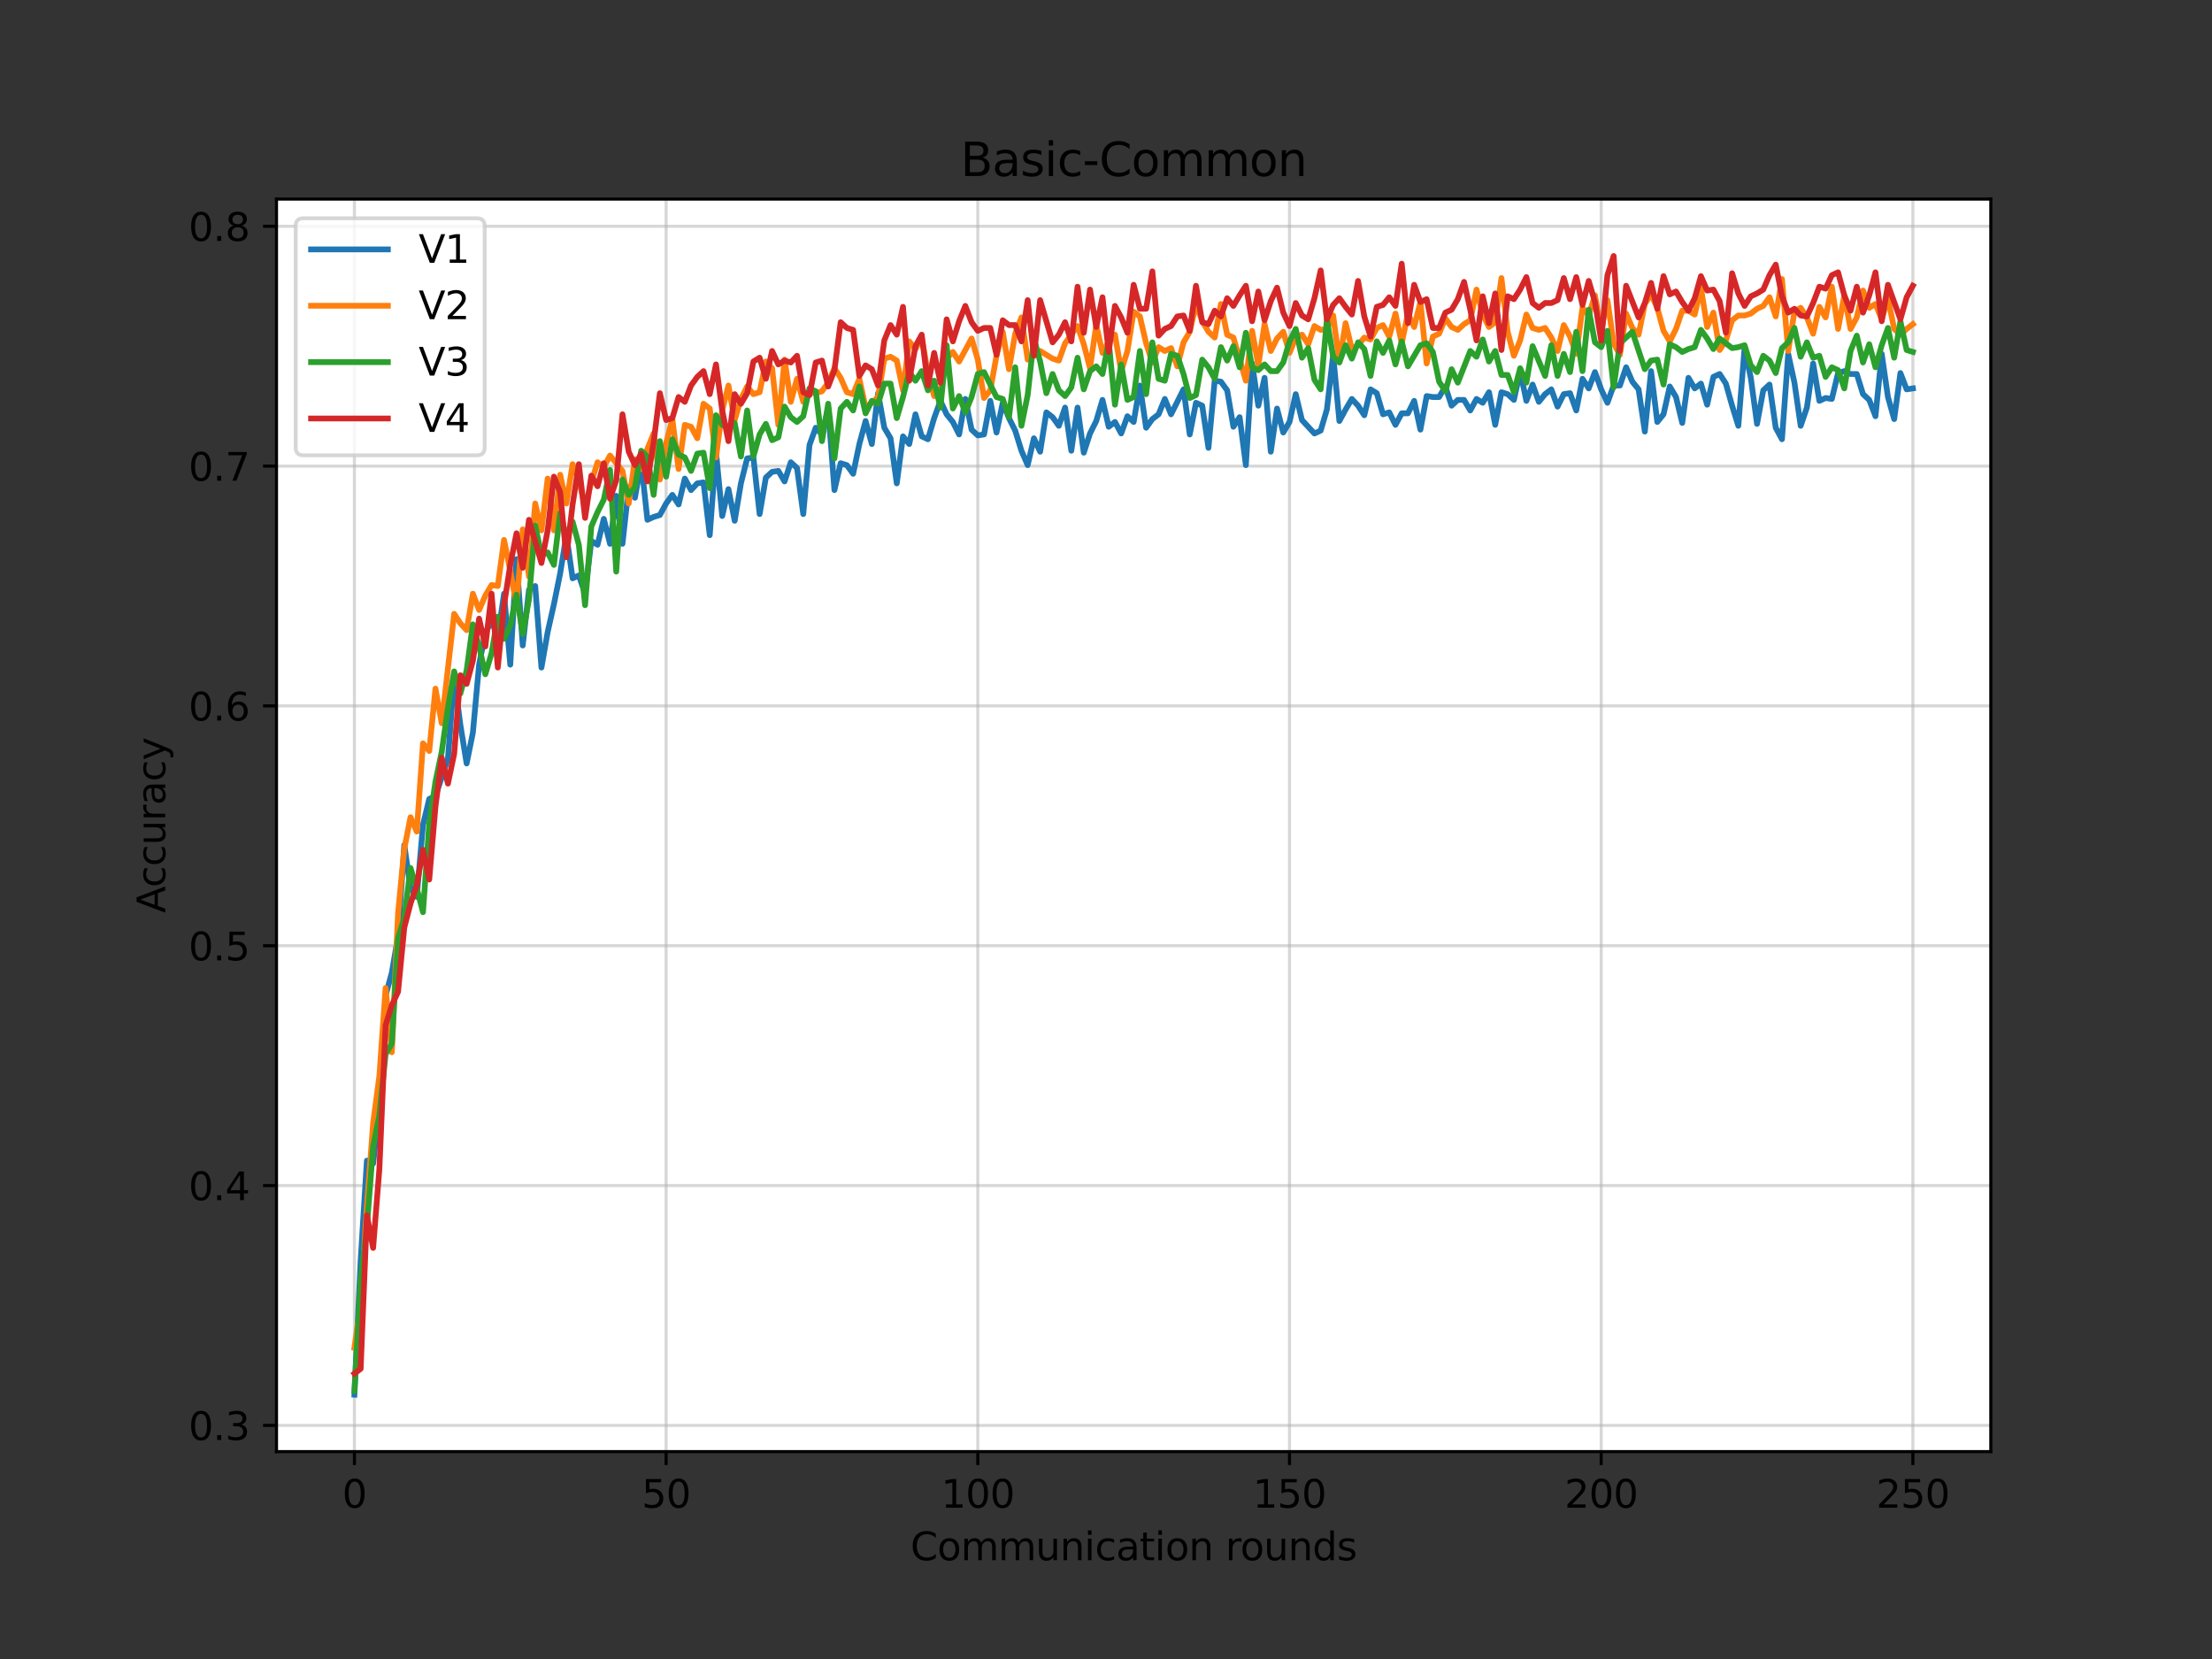 <?xml version="1.0" encoding="utf-8" standalone="no"?>
<!DOCTYPE svg PUBLIC "-//W3C//DTD SVG 1.1//EN"
  "http://www.w3.org/Graphics/SVG/1.1/DTD/svg11.dtd">
<svg xmlns:xlink="http://www.w3.org/1999/xlink" width="576pt" height="432pt" viewBox="0 0 576 432" xmlns="http://www.w3.org/2000/svg" version="1.1">
 <rect x="0" y="0" width="576" height="432" fill="#333333" stroke="none"/>
 <defs>
  <style type="text/css">*{stroke-linejoin: round; stroke-linecap: butt}</style>
 </defs>
 <g id="figure_1">
  <g id="patch_1">
   <path d="M 0 432 
L 576 432 
L 576 0 
L 0 0 
L 0 432 
z
" style="fill: none"/>
  </g>
  <g id="axes_1">
   <g id="patch_2">
    <path d="M 72 378 
L 518.4 378 
L 518.4 51.84 
L 72 51.84 
z
" style="fill: #ffffff"/>
   </g>
   <g id="matplotlib.axis_1">
    <g id="xtick_1">
     <g id="line2d_1">
      <path d="M 92.291 378 
L 92.291 51.84 
" clip-path="url(#pab7d1c2f04)" style="fill: none; stroke: #b0b0b0; stroke-opacity: 0.5; stroke-width: 0.8; stroke-linecap: square"/>
     </g>
     <g id="line2d_2">
      <defs>
       <path id="m79f47073b8" d="M 0 0 
L 0 3.5 
" style="stroke: #000000; stroke-width: 0.8"/>
      </defs>
      <g>
       <use xlink:href="#m79f47073b8" x="92.291" y="378" style="stroke: #000000; stroke-width: 0.8"/>
      </g>
     </g>
     <g id="text_1">
      <!-- 0 -->
      <g transform="translate(89.11 392.598)scale(0.1 -0.1)">
       <defs>
        <path id="DejaVuSans-30" d="M 2034 4250 
Q 1547 4250 1301 3770 
Q 1056 3291 1056 2328 
Q 1056 1369 1301 889 
Q 1547 409 2034 409 
Q 2525 409 2770 889 
Q 3016 1369 3016 2328 
Q 3016 3291 2770 3770 
Q 2525 4250 2034 4250 
z
M 2034 4750 
Q 2819 4750 3233 4129 
Q 3647 3509 3647 2328 
Q 3647 1150 3233 529 
Q 2819 -91 2034 -91 
Q 1250 -91 836 529 
Q 422 1150 422 2328 
Q 422 3509 836 4129 
Q 1250 4750 2034 4750 
z
" transform="scale(0.016)"/>
       </defs>
       <use xlink:href="#DejaVuSans-30"/>
      </g>
     </g>
    </g>
    <g id="xtick_2">
     <g id="line2d_3">
      <path d="M 173.455 378 
L 173.455 51.84 
" clip-path="url(#pab7d1c2f04)" style="fill: none; stroke: #b0b0b0; stroke-opacity: 0.5; stroke-width: 0.8; stroke-linecap: square"/>
     </g>
     <g id="line2d_4">
      <g>
       <use xlink:href="#m79f47073b8" x="173.455" y="378" style="stroke: #000000; stroke-width: 0.8"/>
      </g>
     </g>
     <g id="text_2">
      <!-- 50 -->
      <g transform="translate(167.092 392.598)scale(0.1 -0.1)">
       <defs>
        <path id="DejaVuSans-35" d="M 691 4666 
L 3169 4666 
L 3169 4134 
L 1269 4134 
L 1269 2991 
Q 1406 3038 1543 3061 
Q 1681 3084 1819 3084 
Q 2600 3084 3056 2656 
Q 3513 2228 3513 1497 
Q 3513 744 3044 326 
Q 2575 -91 1722 -91 
Q 1428 -91 1123 -41 
Q 819 9 494 109 
L 494 744 
Q 775 591 1075 516 
Q 1375 441 1709 441 
Q 2250 441 2565 725 
Q 2881 1009 2881 1497 
Q 2881 1984 2565 2268 
Q 2250 2553 1709 2553 
Q 1456 2553 1204 2497 
Q 953 2441 691 2322 
L 691 4666 
z
" transform="scale(0.016)"/>
       </defs>
       <use xlink:href="#DejaVuSans-35"/>
       <use xlink:href="#DejaVuSans-30" x="63.623"/>
      </g>
     </g>
    </g>
    <g id="xtick_3">
     <g id="line2d_5">
      <path d="M 254.618 378 
L 254.618 51.84 
" clip-path="url(#pab7d1c2f04)" style="fill: none; stroke: #b0b0b0; stroke-opacity: 0.5; stroke-width: 0.8; stroke-linecap: square"/>
     </g>
     <g id="line2d_6">
      <g>
       <use xlink:href="#m79f47073b8" x="254.618" y="378" style="stroke: #000000; stroke-width: 0.8"/>
      </g>
     </g>
     <g id="text_3">
      <!-- 100 -->
      <g transform="translate(245.074 392.598)scale(0.1 -0.1)">
       <defs>
        <path id="DejaVuSans-31" d="M 794 531 
L 1825 531 
L 1825 4091 
L 703 3866 
L 703 4441 
L 1819 4666 
L 2450 4666 
L 2450 531 
L 3481 531 
L 3481 0 
L 794 0 
L 794 531 
z
" transform="scale(0.016)"/>
       </defs>
       <use xlink:href="#DejaVuSans-31"/>
       <use xlink:href="#DejaVuSans-30" x="63.623"/>
       <use xlink:href="#DejaVuSans-30" x="127.246"/>
      </g>
     </g>
    </g>
    <g id="xtick_4">
     <g id="line2d_7">
      <path d="M 335.782 378 
L 335.782 51.84 
" clip-path="url(#pab7d1c2f04)" style="fill: none; stroke: #b0b0b0; stroke-opacity: 0.5; stroke-width: 0.8; stroke-linecap: square"/>
     </g>
     <g id="line2d_8">
      <g>
       <use xlink:href="#m79f47073b8" x="335.782" y="378" style="stroke: #000000; stroke-width: 0.8"/>
      </g>
     </g>
     <g id="text_4">
      <!-- 150 -->
      <g transform="translate(326.238 392.598)scale(0.1 -0.1)">
       <use xlink:href="#DejaVuSans-31"/>
       <use xlink:href="#DejaVuSans-35" x="63.623"/>
       <use xlink:href="#DejaVuSans-30" x="127.246"/>
      </g>
     </g>
    </g>
    <g id="xtick_5">
     <g id="line2d_9">
      <path d="M 416.945 378 
L 416.945 51.84 
" clip-path="url(#pab7d1c2f04)" style="fill: none; stroke: #b0b0b0; stroke-opacity: 0.5; stroke-width: 0.8; stroke-linecap: square"/>
     </g>
     <g id="line2d_10">
      <g>
       <use xlink:href="#m79f47073b8" x="416.945" y="378" style="stroke: #000000; stroke-width: 0.8"/>
      </g>
     </g>
     <g id="text_5">
      <!-- 200 -->
      <g transform="translate(407.402 392.598)scale(0.1 -0.1)">
       <defs>
        <path id="DejaVuSans-32" d="M 1228 531 
L 3431 531 
L 3431 0 
L 469 0 
L 469 531 
Q 828 903 1448 1529 
Q 2069 2156 2228 2338 
Q 2531 2678 2651 2914 
Q 2772 3150 2772 3378 
Q 2772 3750 2511 3984 
Q 2250 4219 1831 4219 
Q 1534 4219 1204 4116 
Q 875 4013 500 3803 
L 500 4441 
Q 881 4594 1212 4672 
Q 1544 4750 1819 4750 
Q 2544 4750 2975 4387 
Q 3406 4025 3406 3419 
Q 3406 3131 3298 2873 
Q 3191 2616 2906 2266 
Q 2828 2175 2409 1742 
Q 1991 1309 1228 531 
z
" transform="scale(0.016)"/>
       </defs>
       <use xlink:href="#DejaVuSans-32"/>
       <use xlink:href="#DejaVuSans-30" x="63.623"/>
       <use xlink:href="#DejaVuSans-30" x="127.246"/>
      </g>
     </g>
    </g>
    <g id="xtick_6">
     <g id="line2d_11">
      <path d="M 498.109 378 
L 498.109 51.84 
" clip-path="url(#pab7d1c2f04)" style="fill: none; stroke: #b0b0b0; stroke-opacity: 0.5; stroke-width: 0.8; stroke-linecap: square"/>
     </g>
     <g id="line2d_12">
      <g>
       <use xlink:href="#m79f47073b8" x="498.109" y="378" style="stroke: #000000; stroke-width: 0.8"/>
      </g>
     </g>
     <g id="text_6">
      <!-- 250 -->
      <g transform="translate(488.565 392.598)scale(0.1 -0.1)">
       <use xlink:href="#DejaVuSans-32"/>
       <use xlink:href="#DejaVuSans-35" x="63.623"/>
       <use xlink:href="#DejaVuSans-30" x="127.246"/>
      </g>
     </g>
    </g>
    <g id="text_7">
     <!-- Communication rounds -->
     <g transform="translate(237.084 406.277)scale(0.1 -0.1)">
      <defs>
       <path id="DejaVuSans-43" d="M 4122 4306 
L 4122 3641 
Q 3803 3938 3442 4084 
Q 3081 4231 2675 4231 
Q 1875 4231 1450 3742 
Q 1025 3253 1025 2328 
Q 1025 1406 1450 917 
Q 1875 428 2675 428 
Q 3081 428 3442 575 
Q 3803 722 4122 1019 
L 4122 359 
Q 3791 134 3420 21 
Q 3050 -91 2638 -91 
Q 1578 -91 968 557 
Q 359 1206 359 2328 
Q 359 3453 968 4101 
Q 1578 4750 2638 4750 
Q 3056 4750 3426 4639 
Q 3797 4528 4122 4306 
z
" transform="scale(0.016)"/>
       <path id="DejaVuSans-6f" d="M 1959 3097 
Q 1497 3097 1228 2736 
Q 959 2375 959 1747 
Q 959 1119 1226 758 
Q 1494 397 1959 397 
Q 2419 397 2687 759 
Q 2956 1122 2956 1747 
Q 2956 2369 2687 2733 
Q 2419 3097 1959 3097 
z
M 1959 3584 
Q 2709 3584 3137 3096 
Q 3566 2609 3566 1747 
Q 3566 888 3137 398 
Q 2709 -91 1959 -91 
Q 1206 -91 779 398 
Q 353 888 353 1747 
Q 353 2609 779 3096 
Q 1206 3584 1959 3584 
z
" transform="scale(0.016)"/>
       <path id="DejaVuSans-6d" d="M 3328 2828 
Q 3544 3216 3844 3400 
Q 4144 3584 4550 3584 
Q 5097 3584 5394 3201 
Q 5691 2819 5691 2113 
L 5691 0 
L 5113 0 
L 5113 2094 
Q 5113 2597 4934 2840 
Q 4756 3084 4391 3084 
Q 3944 3084 3684 2787 
Q 3425 2491 3425 1978 
L 3425 0 
L 2847 0 
L 2847 2094 
Q 2847 2600 2669 2842 
Q 2491 3084 2119 3084 
Q 1678 3084 1418 2786 
Q 1159 2488 1159 1978 
L 1159 0 
L 581 0 
L 581 3500 
L 1159 3500 
L 1159 2956 
Q 1356 3278 1631 3431 
Q 1906 3584 2284 3584 
Q 2666 3584 2933 3390 
Q 3200 3197 3328 2828 
z
" transform="scale(0.016)"/>
       <path id="DejaVuSans-75" d="M 544 1381 
L 544 3500 
L 1119 3500 
L 1119 1403 
Q 1119 906 1312 657 
Q 1506 409 1894 409 
Q 2359 409 2629 706 
Q 2900 1003 2900 1516 
L 2900 3500 
L 3475 3500 
L 3475 0 
L 2900 0 
L 2900 538 
Q 2691 219 2414 64 
Q 2138 -91 1772 -91 
Q 1169 -91 856 284 
Q 544 659 544 1381 
z
M 1991 3584 
L 1991 3584 
z
" transform="scale(0.016)"/>
       <path id="DejaVuSans-6e" d="M 3513 2113 
L 3513 0 
L 2938 0 
L 2938 2094 
Q 2938 2591 2744 2837 
Q 2550 3084 2163 3084 
Q 1697 3084 1428 2787 
Q 1159 2491 1159 1978 
L 1159 0 
L 581 0 
L 581 3500 
L 1159 3500 
L 1159 2956 
Q 1366 3272 1645 3428 
Q 1925 3584 2291 3584 
Q 2894 3584 3203 3211 
Q 3513 2838 3513 2113 
z
" transform="scale(0.016)"/>
       <path id="DejaVuSans-69" d="M 603 3500 
L 1178 3500 
L 1178 0 
L 603 0 
L 603 3500 
z
M 603 4863 
L 1178 4863 
L 1178 4134 
L 603 4134 
L 603 4863 
z
" transform="scale(0.016)"/>
       <path id="DejaVuSans-63" d="M 3122 3366 
L 3122 2828 
Q 2878 2963 2633 3030 
Q 2388 3097 2138 3097 
Q 1578 3097 1268 2742 
Q 959 2388 959 1747 
Q 959 1106 1268 751 
Q 1578 397 2138 397 
Q 2388 397 2633 464 
Q 2878 531 3122 666 
L 3122 134 
Q 2881 22 2623 -34 
Q 2366 -91 2075 -91 
Q 1284 -91 818 406 
Q 353 903 353 1747 
Q 353 2603 823 3093 
Q 1294 3584 2113 3584 
Q 2378 3584 2631 3529 
Q 2884 3475 3122 3366 
z
" transform="scale(0.016)"/>
       <path id="DejaVuSans-61" d="M 2194 1759 
Q 1497 1759 1228 1600 
Q 959 1441 959 1056 
Q 959 750 1161 570 
Q 1363 391 1709 391 
Q 2188 391 2477 730 
Q 2766 1069 2766 1631 
L 2766 1759 
L 2194 1759 
z
M 3341 1997 
L 3341 0 
L 2766 0 
L 2766 531 
Q 2569 213 2275 61 
Q 1981 -91 1556 -91 
Q 1019 -91 701 211 
Q 384 513 384 1019 
Q 384 1609 779 1909 
Q 1175 2209 1959 2209 
L 2766 2209 
L 2766 2266 
Q 2766 2663 2505 2880 
Q 2244 3097 1772 3097 
Q 1472 3097 1187 3025 
Q 903 2953 641 2809 
L 641 3341 
Q 956 3463 1253 3523 
Q 1550 3584 1831 3584 
Q 2591 3584 2966 3190 
Q 3341 2797 3341 1997 
z
" transform="scale(0.016)"/>
       <path id="DejaVuSans-74" d="M 1172 4494 
L 1172 3500 
L 2356 3500 
L 2356 3053 
L 1172 3053 
L 1172 1153 
Q 1172 725 1289 603 
Q 1406 481 1766 481 
L 2356 481 
L 2356 0 
L 1766 0 
Q 1100 0 847 248 
Q 594 497 594 1153 
L 594 3053 
L 172 3053 
L 172 3500 
L 594 3500 
L 594 4494 
L 1172 4494 
z
" transform="scale(0.016)"/>
       <path id="DejaVuSans-20" transform="scale(0.016)"/>
       <path id="DejaVuSans-72" d="M 2631 2963 
Q 2534 3019 2420 3045 
Q 2306 3072 2169 3072 
Q 1681 3072 1420 2755 
Q 1159 2438 1159 1844 
L 1159 0 
L 581 0 
L 581 3500 
L 1159 3500 
L 1159 2956 
Q 1341 3275 1631 3429 
Q 1922 3584 2338 3584 
Q 2397 3584 2469 3576 
Q 2541 3569 2628 3553 
L 2631 2963 
z
" transform="scale(0.016)"/>
       <path id="DejaVuSans-64" d="M 2906 2969 
L 2906 4863 
L 3481 4863 
L 3481 0 
L 2906 0 
L 2906 525 
Q 2725 213 2448 61 
Q 2172 -91 1784 -91 
Q 1150 -91 751 415 
Q 353 922 353 1747 
Q 353 2572 751 3078 
Q 1150 3584 1784 3584 
Q 2172 3584 2448 3432 
Q 2725 3281 2906 2969 
z
M 947 1747 
Q 947 1113 1208 752 
Q 1469 391 1925 391 
Q 2381 391 2643 752 
Q 2906 1113 2906 1747 
Q 2906 2381 2643 2742 
Q 2381 3103 1925 3103 
Q 1469 3103 1208 2742 
Q 947 2381 947 1747 
z
" transform="scale(0.016)"/>
       <path id="DejaVuSans-73" d="M 2834 3397 
L 2834 2853 
Q 2591 2978 2328 3040 
Q 2066 3103 1784 3103 
Q 1356 3103 1142 2972 
Q 928 2841 928 2578 
Q 928 2378 1081 2264 
Q 1234 2150 1697 2047 
L 1894 2003 
Q 2506 1872 2764 1633 
Q 3022 1394 3022 966 
Q 3022 478 2636 193 
Q 2250 -91 1575 -91 
Q 1294 -91 989 -36 
Q 684 19 347 128 
L 347 722 
Q 666 556 975 473 
Q 1284 391 1588 391 
Q 1994 391 2212 530 
Q 2431 669 2431 922 
Q 2431 1156 2273 1281 
Q 2116 1406 1581 1522 
L 1381 1569 
Q 847 1681 609 1914 
Q 372 2147 372 2553 
Q 372 3047 722 3315 
Q 1072 3584 1716 3584 
Q 2034 3584 2315 3537 
Q 2597 3491 2834 3397 
z
" transform="scale(0.016)"/>
      </defs>
      <use xlink:href="#DejaVuSans-43"/>
      <use xlink:href="#DejaVuSans-6f" x="69.824"/>
      <use xlink:href="#DejaVuSans-6d" x="131.006"/>
      <use xlink:href="#DejaVuSans-6d" x="228.418"/>
      <use xlink:href="#DejaVuSans-75" x="325.83"/>
      <use xlink:href="#DejaVuSans-6e" x="389.209"/>
      <use xlink:href="#DejaVuSans-69" x="452.588"/>
      <use xlink:href="#DejaVuSans-63" x="480.371"/>
      <use xlink:href="#DejaVuSans-61" x="535.352"/>
      <use xlink:href="#DejaVuSans-74" x="596.631"/>
      <use xlink:href="#DejaVuSans-69" x="635.84"/>
      <use xlink:href="#DejaVuSans-6f" x="663.623"/>
      <use xlink:href="#DejaVuSans-6e" x="724.805"/>
      <use xlink:href="#DejaVuSans-20" x="788.184"/>
      <use xlink:href="#DejaVuSans-72" x="819.971"/>
      <use xlink:href="#DejaVuSans-6f" x="858.834"/>
      <use xlink:href="#DejaVuSans-75" x="920.016"/>
      <use xlink:href="#DejaVuSans-6e" x="983.395"/>
      <use xlink:href="#DejaVuSans-64" x="1046.773"/>
      <use xlink:href="#DejaVuSans-73" x="1110.25"/>
     </g>
    </g>
   </g>
   <g id="matplotlib.axis_2">
    <g id="ytick_1">
     <g id="line2d_13">
      <path d="M 72 371.168 
L 518.4 371.168 
" clip-path="url(#pab7d1c2f04)" style="fill: none; stroke: #b0b0b0; stroke-opacity: 0.5; stroke-width: 0.8; stroke-linecap: square"/>
     </g>
     <g id="line2d_14">
      <defs>
       <path id="mc7c0eff9cb" d="M 0 0 
L -3.5 0 
" style="stroke: #000000; stroke-width: 0.8"/>
      </defs>
      <g>
       <use xlink:href="#mc7c0eff9cb" x="72" y="371.168" style="stroke: #000000; stroke-width: 0.8"/>
      </g>
     </g>
     <g id="text_8">
      <!-- 0.3 -->
      <g transform="translate(49.097 374.967)scale(0.1 -0.1)">
       <defs>
        <path id="DejaVuSans-2e" d="M 684 794 
L 1344 794 
L 1344 0 
L 684 0 
L 684 794 
z
" transform="scale(0.016)"/>
        <path id="DejaVuSans-33" d="M 2597 2516 
Q 3050 2419 3304 2112 
Q 3559 1806 3559 1356 
Q 3559 666 3084 287 
Q 2609 -91 1734 -91 
Q 1441 -91 1130 -33 
Q 819 25 488 141 
L 488 750 
Q 750 597 1062 519 
Q 1375 441 1716 441 
Q 2309 441 2620 675 
Q 2931 909 2931 1356 
Q 2931 1769 2642 2001 
Q 2353 2234 1838 2234 
L 1294 2234 
L 1294 2753 
L 1863 2753 
Q 2328 2753 2575 2939 
Q 2822 3125 2822 3475 
Q 2822 3834 2567 4026 
Q 2313 4219 1838 4219 
Q 1578 4219 1281 4162 
Q 984 4106 628 3988 
L 628 4550 
Q 988 4650 1302 4700 
Q 1616 4750 1894 4750 
Q 2613 4750 3031 4423 
Q 3450 4097 3450 3541 
Q 3450 3153 3228 2886 
Q 3006 2619 2597 2516 
z
" transform="scale(0.016)"/>
       </defs>
       <use xlink:href="#DejaVuSans-30"/>
       <use xlink:href="#DejaVuSans-2e" x="63.623"/>
       <use xlink:href="#DejaVuSans-33" x="95.41"/>
      </g>
     </g>
    </g>
    <g id="ytick_2">
     <g id="line2d_15">
      <path d="M 72 308.719 
L 518.4 308.719 
" clip-path="url(#pab7d1c2f04)" style="fill: none; stroke: #b0b0b0; stroke-opacity: 0.5; stroke-width: 0.8; stroke-linecap: square"/>
     </g>
     <g id="line2d_16">
      <g>
       <use xlink:href="#mc7c0eff9cb" x="72" y="308.719" style="stroke: #000000; stroke-width: 0.8"/>
      </g>
     </g>
     <g id="text_9">
      <!-- 0.4 -->
      <g transform="translate(49.097 312.518)scale(0.1 -0.1)">
       <defs>
        <path id="DejaVuSans-34" d="M 2419 4116 
L 825 1625 
L 2419 1625 
L 2419 4116 
z
M 2253 4666 
L 3047 4666 
L 3047 1625 
L 3713 1625 
L 3713 1100 
L 3047 1100 
L 3047 0 
L 2419 0 
L 2419 1100 
L 313 1100 
L 313 1709 
L 2253 4666 
z
" transform="scale(0.016)"/>
       </defs>
       <use xlink:href="#DejaVuSans-30"/>
       <use xlink:href="#DejaVuSans-2e" x="63.623"/>
       <use xlink:href="#DejaVuSans-34" x="95.41"/>
      </g>
     </g>
    </g>
    <g id="ytick_3">
     <g id="line2d_17">
      <path d="M 72 246.27 
L 518.4 246.27 
" clip-path="url(#pab7d1c2f04)" style="fill: none; stroke: #b0b0b0; stroke-opacity: 0.5; stroke-width: 0.8; stroke-linecap: square"/>
     </g>
     <g id="line2d_18">
      <g>
       <use xlink:href="#mc7c0eff9cb" x="72" y="246.27" style="stroke: #000000; stroke-width: 0.8"/>
      </g>
     </g>
     <g id="text_10">
      <!-- 0.5 -->
      <g transform="translate(49.097 250.069)scale(0.1 -0.1)">
       <use xlink:href="#DejaVuSans-30"/>
       <use xlink:href="#DejaVuSans-2e" x="63.623"/>
       <use xlink:href="#DejaVuSans-35" x="95.41"/>
      </g>
     </g>
    </g>
    <g id="ytick_4">
     <g id="line2d_19">
      <path d="M 72 183.82 
L 518.4 183.82 
" clip-path="url(#pab7d1c2f04)" style="fill: none; stroke: #b0b0b0; stroke-opacity: 0.5; stroke-width: 0.8; stroke-linecap: square"/>
     </g>
     <g id="line2d_20">
      <g>
       <use xlink:href="#mc7c0eff9cb" x="72" y="183.82" style="stroke: #000000; stroke-width: 0.8"/>
      </g>
     </g>
     <g id="text_11">
      <!-- 0.6 -->
      <g transform="translate(49.097 187.619)scale(0.1 -0.1)">
       <defs>
        <path id="DejaVuSans-36" d="M 2113 2584 
Q 1688 2584 1439 2293 
Q 1191 2003 1191 1497 
Q 1191 994 1439 701 
Q 1688 409 2113 409 
Q 2538 409 2786 701 
Q 3034 994 3034 1497 
Q 3034 2003 2786 2293 
Q 2538 2584 2113 2584 
z
M 3366 4563 
L 3366 3988 
Q 3128 4100 2886 4159 
Q 2644 4219 2406 4219 
Q 1781 4219 1451 3797 
Q 1122 3375 1075 2522 
Q 1259 2794 1537 2939 
Q 1816 3084 2150 3084 
Q 2853 3084 3261 2657 
Q 3669 2231 3669 1497 
Q 3669 778 3244 343 
Q 2819 -91 2113 -91 
Q 1303 -91 875 529 
Q 447 1150 447 2328 
Q 447 3434 972 4092 
Q 1497 4750 2381 4750 
Q 2619 4750 2861 4703 
Q 3103 4656 3366 4563 
z
" transform="scale(0.016)"/>
       </defs>
       <use xlink:href="#DejaVuSans-30"/>
       <use xlink:href="#DejaVuSans-2e" x="63.623"/>
       <use xlink:href="#DejaVuSans-36" x="95.41"/>
      </g>
     </g>
    </g>
    <g id="ytick_5">
     <g id="line2d_21">
      <path d="M 72 121.371 
L 518.4 121.371 
" clip-path="url(#pab7d1c2f04)" style="fill: none; stroke: #b0b0b0; stroke-opacity: 0.5; stroke-width: 0.8; stroke-linecap: square"/>
     </g>
     <g id="line2d_22">
      <g>
       <use xlink:href="#mc7c0eff9cb" x="72" y="121.371" style="stroke: #000000; stroke-width: 0.8"/>
      </g>
     </g>
     <g id="text_12">
      <!-- 0.7 -->
      <g transform="translate(49.097 125.17)scale(0.1 -0.1)">
       <defs>
        <path id="DejaVuSans-37" d="M 525 4666 
L 3525 4666 
L 3525 4397 
L 1831 0 
L 1172 0 
L 2766 4134 
L 525 4134 
L 525 4666 
z
" transform="scale(0.016)"/>
       </defs>
       <use xlink:href="#DejaVuSans-30"/>
       <use xlink:href="#DejaVuSans-2e" x="63.623"/>
       <use xlink:href="#DejaVuSans-37" x="95.41"/>
      </g>
     </g>
    </g>
    <g id="ytick_6">
     <g id="line2d_23">
      <path d="M 72 58.922 
L 518.4 58.922 
" clip-path="url(#pab7d1c2f04)" style="fill: none; stroke: #b0b0b0; stroke-opacity: 0.5; stroke-width: 0.8; stroke-linecap: square"/>
     </g>
     <g id="line2d_24">
      <g>
       <use xlink:href="#mc7c0eff9cb" x="72" y="58.922" style="stroke: #000000; stroke-width: 0.8"/>
      </g>
     </g>
     <g id="text_13">
      <!-- 0.8 -->
      <g transform="translate(49.097 62.721)scale(0.1 -0.1)">
       <defs>
        <path id="DejaVuSans-38" d="M 2034 2216 
Q 1584 2216 1326 1975 
Q 1069 1734 1069 1313 
Q 1069 891 1326 650 
Q 1584 409 2034 409 
Q 2484 409 2743 651 
Q 3003 894 3003 1313 
Q 3003 1734 2745 1975 
Q 2488 2216 2034 2216 
z
M 1403 2484 
Q 997 2584 770 2862 
Q 544 3141 544 3541 
Q 544 4100 942 4425 
Q 1341 4750 2034 4750 
Q 2731 4750 3128 4425 
Q 3525 4100 3525 3541 
Q 3525 3141 3298 2862 
Q 3072 2584 2669 2484 
Q 3125 2378 3379 2068 
Q 3634 1759 3634 1313 
Q 3634 634 3220 271 
Q 2806 -91 2034 -91 
Q 1263 -91 848 271 
Q 434 634 434 1313 
Q 434 1759 690 2068 
Q 947 2378 1403 2484 
z
M 1172 3481 
Q 1172 3119 1398 2916 
Q 1625 2713 2034 2713 
Q 2441 2713 2670 2916 
Q 2900 3119 2900 3481 
Q 2900 3844 2670 4047 
Q 2441 4250 2034 4250 
Q 1625 4250 1398 4047 
Q 1172 3844 1172 3481 
z
" transform="scale(0.016)"/>
       </defs>
       <use xlink:href="#DejaVuSans-30"/>
       <use xlink:href="#DejaVuSans-2e" x="63.623"/>
       <use xlink:href="#DejaVuSans-38" x="95.41"/>
      </g>
     </g>
    </g>
    <g id="text_14">
     <!-- Accuracy -->
     <g transform="translate(43.017 237.748)rotate(-90)scale(0.1 -0.1)">
      <defs>
       <path id="DejaVuSans-41" d="M 2188 4044 
L 1331 1722 
L 3047 1722 
L 2188 4044 
z
M 1831 4666 
L 2547 4666 
L 4325 0 
L 3669 0 
L 3244 1197 
L 1141 1197 
L 716 0 
L 50 0 
L 1831 4666 
z
" transform="scale(0.016)"/>
       <path id="DejaVuSans-79" d="M 2059 -325 
Q 1816 -950 1584 -1140 
Q 1353 -1331 966 -1331 
L 506 -1331 
L 506 -850 
L 844 -850 
Q 1081 -850 1212 -737 
Q 1344 -625 1503 -206 
L 1606 56 
L 191 3500 
L 800 3500 
L 1894 763 
L 2988 3500 
L 3597 3500 
L 2059 -325 
z
" transform="scale(0.016)"/>
      </defs>
      <use xlink:href="#DejaVuSans-41"/>
      <use xlink:href="#DejaVuSans-63" x="66.658"/>
      <use xlink:href="#DejaVuSans-63" x="121.639"/>
      <use xlink:href="#DejaVuSans-75" x="176.619"/>
      <use xlink:href="#DejaVuSans-72" x="239.998"/>
      <use xlink:href="#DejaVuSans-61" x="281.111"/>
      <use xlink:href="#DejaVuSans-63" x="342.391"/>
      <use xlink:href="#DejaVuSans-79" x="397.371"/>
     </g>
    </g>
   </g>
   <g id="line2d_25">
    <path d="M 92.291 363.175 
L 93.914 328.203 
L 95.537 302.224 
L 97.161 302.973 
L 98.784 288.735 
L 100.407 259.259 
L 102.031 253.264 
L 103.654 243.772 
L 105.277 220.041 
L 106.9 231.282 
L 108.524 233.53 
L 110.147 214.795 
L 111.77 208.051 
L 113.393 207.301 
L 116.64 197.559 
L 118.263 176.326 
L 119.887 188.816 
L 121.51 198.808 
L 123.133 190.815 
L 124.756 173.079 
L 126.38 164.836 
L 128.003 161.588 
L 129.626 165.835 
L 131.249 154.594 
L 132.873 173.079 
L 134.496 145.601 
L 136.119 168.083 
L 137.743 153.595 
L 139.366 152.596 
L 140.989 173.828 
L 142.612 164.586 
L 144.236 157.342 
L 145.859 149.348 
L 147.482 139.356 
L 149.105 150.597 
L 150.729 149.848 
L 152.352 154.594 
L 153.975 140.855 
L 155.599 141.854 
L 157.222 135.11 
L 158.845 141.605 
L 160.468 129.115 
L 162.092 141.605 
L 163.715 126.867 
L 165.338 129.614 
L 166.961 120.372 
L 168.585 135.36 
L 170.208 134.61 
L 171.831 134.111 
L 173.455 131.113 
L 175.078 128.865 
L 176.701 131.363 
L 178.324 124.618 
L 179.948 127.616 
L 181.571 125.867 
L 183.194 125.618 
L 184.817 139.356 
L 186.441 117.624 
L 188.064 134.36 
L 189.687 127.366 
L 191.311 135.609 
L 192.934 125.867 
L 194.557 119.373 
L 196.18 119.123 
L 197.804 133.861 
L 199.427 124.369 
L 201.05 122.87 
L 202.673 122.62 
L 204.297 125.368 
L 205.92 120.372 
L 207.543 121.871 
L 209.167 133.861 
L 210.79 115.875 
L 212.413 111.379 
L 214.036 113.128 
L 215.66 106.383 
L 217.283 127.616 
L 218.906 120.622 
L 220.529 121.121 
L 222.153 123.369 
L 223.776 115.626 
L 225.399 109.631 
L 227.023 115.626 
L 228.646 102.386 
L 230.269 111.379 
L 231.892 114.127 
L 233.516 125.867 
L 235.139 113.627 
L 236.762 115.626 
L 238.385 107.882 
L 240.009 113.627 
L 241.632 114.377 
L 243.255 108.881 
L 244.879 104.385 
L 246.502 107.882 
L 248.125 109.88 
L 249.748 113.128 
L 251.372 103.885 
L 252.995 111.879 
L 254.618 113.378 
L 256.241 113.128 
L 257.865 104.385 
L 259.488 112.628 
L 261.111 104.884 
L 262.735 108.881 
L 264.358 112.129 
L 265.981 117.374 
L 267.604 121.121 
L 269.228 114.127 
L 270.851 117.624 
L 272.474 107.382 
L 274.097 108.631 
L 275.721 110.88 
L 277.344 106.133 
L 278.967 117.374 
L 280.591 106.133 
L 282.214 117.874 
L 283.837 112.878 
L 285.46 109.631 
L 287.084 104.135 
L 288.707 111.129 
L 290.33 109.88 
L 291.953 112.878 
L 293.577 108.382 
L 295.2 109.88 
L 296.823 100.388 
L 298.447 111.379 
L 300.07 109.131 
L 301.693 107.882 
L 303.316 103.885 
L 304.94 107.882 
L 308.186 101.387 
L 309.809 113.128 
L 311.433 104.884 
L 313.056 105.634 
L 314.679 116.625 
L 316.303 99.139 
L 317.926 99.389 
L 319.549 101.637 
L 321.172 111.129 
L 322.796 108.631 
L 324.419 121.121 
L 326.042 94.643 
L 327.665 105.634 
L 329.289 98.39 
L 330.912 117.624 
L 332.535 106.383 
L 334.159 112.628 
L 335.782 109.88 
L 337.405 102.636 
L 339.028 109.381 
L 342.275 112.878 
L 343.898 112.129 
L 345.521 106.633 
L 347.145 92.395 
L 348.768 109.631 
L 350.391 106.633 
L 352.015 103.885 
L 353.638 105.634 
L 355.261 108.132 
L 356.884 101.387 
L 358.508 102.386 
L 360.131 107.882 
L 361.754 107.382 
L 363.377 110.63 
L 365.001 107.632 
L 366.624 107.632 
L 368.247 104.385 
L 369.871 111.879 
L 371.494 103.136 
L 373.117 103.386 
L 374.74 103.386 
L 376.364 100.638 
L 377.987 105.634 
L 379.61 104.135 
L 381.233 104.135 
L 382.857 106.883 
L 384.48 103.885 
L 386.103 104.884 
L 387.727 102.137 
L 389.35 110.63 
L 390.973 102.137 
L 392.596 102.636 
L 394.22 104.135 
L 395.843 96.641 
L 397.466 104.385 
L 399.089 100.138 
L 400.713 104.635 
L 402.336 102.636 
L 403.959 101.387 
L 405.583 105.884 
L 407.206 102.636 
L 408.829 102.386 
L 410.452 106.883 
L 412.076 98.639 
L 413.699 101.137 
L 415.322 96.891 
L 416.945 101.387 
L 418.569 104.884 
L 420.192 100.388 
L 421.815 100.388 
L 423.439 95.642 
L 425.062 99.389 
L 426.685 101.387 
L 428.308 112.378 
L 429.932 96.641 
L 431.555 109.88 
L 433.178 107.882 
L 434.801 100.638 
L 436.425 103.386 
L 438.048 110.13 
L 439.671 98.39 
L 441.295 101.137 
L 442.918 99.888 
L 444.541 105.384 
L 446.164 98.14 
L 447.788 97.39 
L 449.411 99.888 
L 451.034 105.634 
L 452.657 110.88 
L 454.281 90.646 
L 455.904 98.39 
L 457.527 110.38 
L 459.151 101.637 
L 460.774 100.138 
L 462.397 111.379 
L 464.02 114.377 
L 465.644 92.145 
L 467.267 99.639 
L 468.89 110.88 
L 470.513 106.133 
L 472.137 94.643 
L 473.76 104.385 
L 475.383 103.635 
L 477.007 103.885 
L 478.63 97.141 
L 480.253 96.641 
L 481.876 97.39 
L 483.5 97.39 
L 485.123 102.636 
L 486.746 104.135 
L 488.369 108.382 
L 489.993 92.145 
L 491.616 103.386 
L 493.239 109.131 
L 494.863 97.141 
L 496.486 101.387 
L 498.109 101.137 
L 498.109 101.137 
" clip-path="url(#pab7d1c2f04)" style="fill: none; stroke: #1f77b4; stroke-width: 1.5; stroke-linecap: square"/>
   </g>
   <g id="line2d_26">
    <path d="M 92.291 350.934 
L 93.914 339.694 
L 95.537 314.214 
L 97.161 292.482 
L 98.784 280.242 
L 100.407 257.261 
L 102.031 273.997 
L 103.654 237.776 
L 105.277 221.04 
L 106.9 212.797 
L 108.524 216.544 
L 110.147 193.562 
L 111.77 195.561 
L 113.393 179.324 
L 115.017 188.317 
L 118.263 159.84 
L 119.887 162.338 
L 121.51 164.086 
L 123.133 154.594 
L 124.756 158.841 
L 126.38 155.094 
L 128.003 152.346 
L 129.626 152.596 
L 131.249 140.605 
L 132.873 148.599 
L 134.496 157.592 
L 136.119 137.858 
L 137.743 150.098 
L 139.366 131.113 
L 140.989 138.107 
L 142.612 124.618 
L 144.236 138.107 
L 145.859 123.619 
L 147.482 131.113 
L 149.105 120.871 
L 150.729 125.118 
L 152.352 131.862 
L 153.975 125.618 
L 155.599 120.372 
L 157.222 121.621 
L 158.845 118.623 
L 162.092 122.62 
L 163.715 131.113 
L 165.338 119.622 
L 166.961 122.12 
L 168.585 116.875 
L 170.208 112.878 
L 171.831 124.868 
L 173.455 115.376 
L 175.078 109.131 
L 176.701 122.12 
L 178.324 110.63 
L 179.948 111.129 
L 181.571 114.127 
L 183.194 105.134 
L 184.817 106.383 
L 186.441 119.123 
L 188.064 106.883 
L 189.687 100.388 
L 191.311 109.381 
L 192.934 103.885 
L 194.557 100.638 
L 196.18 102.636 
L 197.804 102.137 
L 199.427 94.143 
L 201.05 95.892 
L 202.673 110.63 
L 204.297 93.644 
L 205.92 104.635 
L 207.543 98.639 
L 209.167 104.635 
L 210.79 102.137 
L 212.413 102.386 
L 214.036 101.887 
L 215.66 99.639 
L 217.283 95.892 
L 218.906 98.39 
L 220.529 102.137 
L 222.153 102.636 
L 223.776 98.639 
L 225.399 106.133 
L 227.023 104.884 
L 228.646 103.386 
L 230.269 93.394 
L 231.892 92.894 
L 233.516 93.893 
L 235.139 101.637 
L 236.762 88.897 
L 238.385 90.896 
L 240.009 87.898 
L 241.632 97.141 
L 243.255 103.136 
L 244.879 102.386 
L 246.502 93.394 
L 248.125 91.645 
L 249.748 94.143 
L 252.995 88.148 
L 254.618 93.644 
L 256.241 103.635 
L 257.865 101.637 
L 259.488 92.644 
L 261.111 86.399 
L 262.735 96.142 
L 264.358 86.899 
L 265.981 82.652 
L 267.604 93.644 
L 269.228 92.145 
L 270.851 91.395 
L 274.097 93.394 
L 275.721 93.893 
L 277.344 89.397 
L 280.591 84.901 
L 282.214 89.647 
L 283.837 95.892 
L 285.46 84.651 
L 287.084 91.895 
L 288.707 88.897 
L 290.33 87.149 
L 291.953 96.641 
L 293.577 91.395 
L 295.2 81.154 
L 296.823 82.403 
L 298.447 89.397 
L 300.07 94.393 
L 301.693 90.396 
L 303.316 91.395 
L 304.94 90.646 
L 306.563 95.392 
L 308.186 89.147 
L 309.809 86.399 
L 311.433 79.155 
L 313.056 83.652 
L 314.679 86.399 
L 316.303 87.898 
L 317.926 79.155 
L 319.549 87.149 
L 321.172 87.898 
L 324.419 99.139 
L 326.042 86.15 
L 327.665 95.142 
L 329.289 84.401 
L 330.912 91.395 
L 332.535 88.148 
L 334.159 86.399 
L 335.782 91.895 
L 337.405 87.898 
L 339.028 87.149 
L 340.652 89.647 
L 342.275 84.901 
L 343.898 85.9 
L 345.521 85.65 
L 347.145 82.153 
L 348.768 94.143 
L 350.391 84.151 
L 352.015 90.896 
L 353.638 89.897 
L 355.261 87.898 
L 356.884 88.398 
L 358.508 85.4 
L 360.131 84.651 
L 361.754 87.648 
L 363.377 81.653 
L 365.001 89.397 
L 366.624 81.653 
L 368.247 85.15 
L 369.871 78.656 
L 371.494 94.643 
L 373.117 87.648 
L 374.74 86.899 
L 376.364 82.902 
L 377.987 85.15 
L 379.61 85.9 
L 381.233 84.401 
L 382.857 83.402 
L 384.48 75.408 
L 386.103 81.903 
L 387.727 85.15 
L 389.35 83.901 
L 390.973 72.411 
L 392.596 86.399 
L 394.22 92.644 
L 395.843 88.648 
L 397.466 81.903 
L 399.089 85.4 
L 400.713 85.9 
L 402.336 85.4 
L 403.959 87.898 
L 405.583 91.395 
L 407.206 84.651 
L 408.829 87.648 
L 410.452 92.145 
L 412.076 80.154 
L 413.699 82.153 
L 415.322 76.907 
L 416.945 85.9 
L 418.569 78.156 
L 420.192 89.397 
L 421.815 92.395 
L 423.439 81.653 
L 425.062 85.4 
L 426.685 87.149 
L 428.308 79.155 
L 429.932 76.657 
L 431.555 80.154 
L 433.178 86.15 
L 434.801 88.897 
L 436.425 85.65 
L 438.048 80.904 
L 439.671 80.904 
L 441.295 81.903 
L 442.918 74.909 
L 444.541 85.15 
L 446.164 81.403 
L 447.788 91.146 
L 449.411 88.648 
L 451.034 83.402 
L 452.657 82.153 
L 454.281 82.153 
L 455.904 81.653 
L 457.527 80.404 
L 459.151 79.655 
L 460.774 77.407 
L 462.397 82.403 
L 464.02 72.661 
L 465.644 91.395 
L 467.267 81.154 
L 468.89 80.154 
L 470.513 82.652 
L 472.137 86.899 
L 473.76 79.905 
L 475.383 82.652 
L 477.007 74.659 
L 478.63 85.65 
L 480.253 76.907 
L 481.876 85.65 
L 483.5 82.652 
L 485.123 75.658 
L 486.746 80.154 
L 488.369 79.155 
L 489.993 83.152 
L 491.616 77.657 
L 493.239 85.65 
L 494.863 87.149 
L 496.486 85.65 
L 498.109 84.401 
L 498.109 84.401 
" clip-path="url(#pab7d1c2f04)" style="fill: none; stroke: #ff7f0e; stroke-width: 1.5; stroke-linecap: square"/>
   </g>
   <g id="line2d_27">
    <path d="M 92.291 362.175 
L 93.914 333.449 
L 95.537 319.46 
L 97.161 298.477 
L 98.784 290.484 
L 100.407 274.497 
L 102.031 271.749 
L 103.654 244.271 
L 105.277 239.025 
L 106.9 226.036 
L 108.524 231.282 
L 110.147 237.527 
L 111.77 214.545 
L 113.393 203.554 
L 115.017 195.811 
L 116.64 184.32 
L 118.263 174.828 
L 119.887 180.573 
L 121.51 174.578 
L 123.133 162.588 
L 124.756 168.333 
L 126.38 175.577 
L 128.003 170.081 
L 129.626 160.589 
L 131.249 166.334 
L 132.873 162.837 
L 134.496 154.844 
L 136.119 165.085 
L 137.743 156.093 
L 139.366 136.858 
L 140.989 144.602 
L 142.612 143.853 
L 144.236 147.1 
L 145.859 133.611 
L 147.482 139.856 
L 149.105 135.859 
L 150.729 141.854 
L 152.352 157.592 
L 153.975 137.108 
L 155.599 133.361 
L 157.222 130.114 
L 158.845 122.37 
L 160.468 148.849 
L 162.092 124.868 
L 163.715 128.865 
L 165.338 126.867 
L 166.961 117.374 
L 168.585 118.873 
L 170.208 128.865 
L 171.831 114.876 
L 173.455 124.119 
L 175.078 114.377 
L 176.701 118.373 
L 178.324 119.123 
L 179.948 122.62 
L 181.571 118.124 
L 183.194 117.874 
L 184.817 127.116 
L 186.441 108.132 
L 188.064 110.63 
L 189.687 111.379 
L 191.311 110.13 
L 192.934 118.873 
L 194.557 106.883 
L 196.18 118.873 
L 197.804 113.128 
L 199.427 110.38 
L 201.05 114.626 
L 202.673 113.877 
L 204.297 105.884 
L 205.92 108.631 
L 207.543 109.88 
L 209.167 108.382 
L 210.79 101.137 
L 212.413 101.887 
L 214.036 114.876 
L 215.66 105.134 
L 217.283 119.373 
L 218.906 106.383 
L 220.529 104.635 
L 222.153 106.883 
L 223.776 100.638 
L 225.399 107.632 
L 227.023 104.385 
L 228.646 105.134 
L 230.269 99.888 
L 231.892 99.888 
L 233.516 108.881 
L 235.139 103.386 
L 236.762 96.891 
L 238.385 99.139 
L 240.009 96.641 
L 241.632 101.637 
L 243.255 99.139 
L 244.879 106.133 
L 246.502 89.897 
L 248.125 106.383 
L 249.748 103.136 
L 251.372 107.382 
L 252.995 103.386 
L 254.618 97.39 
L 256.241 96.891 
L 259.488 103.386 
L 261.111 103.885 
L 262.735 108.631 
L 264.358 95.642 
L 265.981 110.88 
L 267.604 102.886 
L 269.228 88.148 
L 270.851 94.143 
L 272.474 102.386 
L 274.097 97.39 
L 275.721 101.637 
L 277.344 103.136 
L 278.967 100.888 
L 280.591 93.144 
L 282.214 101.387 
L 283.837 96.641 
L 285.46 95.392 
L 287.084 97.39 
L 288.707 88.897 
L 290.33 105.384 
L 291.953 94.893 
L 293.577 104.135 
L 295.2 103.386 
L 296.823 91.395 
L 298.447 102.636 
L 300.07 89.147 
L 301.693 98.639 
L 303.316 99.139 
L 304.94 92.145 
L 306.563 92.644 
L 308.186 97.39 
L 309.809 103.635 
L 311.433 102.886 
L 313.056 93.644 
L 314.679 95.642 
L 316.303 98.639 
L 317.926 90.396 
L 319.549 93.893 
L 321.172 90.146 
L 322.796 95.642 
L 324.419 86.649 
L 326.042 95.642 
L 327.665 96.391 
L 329.289 94.893 
L 330.912 96.641 
L 332.535 96.641 
L 334.159 94.393 
L 335.782 88.897 
L 337.405 85.65 
L 339.028 93.144 
L 340.652 90.646 
L 342.275 98.889 
L 343.898 101.387 
L 345.521 83.152 
L 347.145 92.894 
L 348.768 94.393 
L 350.391 89.897 
L 352.015 93.394 
L 353.638 89.147 
L 355.261 90.896 
L 356.884 97.89 
L 358.508 88.897 
L 360.131 91.895 
L 361.754 88.648 
L 363.377 94.893 
L 365.001 88.897 
L 366.624 95.392 
L 369.871 89.897 
L 371.494 89.397 
L 373.117 91.645 
L 374.74 99.389 
L 376.364 101.887 
L 377.987 96.142 
L 379.61 99.639 
L 382.857 91.395 
L 384.48 92.894 
L 386.103 88.398 
L 387.727 94.143 
L 389.35 91.395 
L 390.973 97.64 
L 392.596 97.64 
L 394.22 102.137 
L 395.843 95.892 
L 397.466 99.639 
L 399.089 90.146 
L 402.336 97.89 
L 403.959 89.897 
L 405.583 97.89 
L 407.206 92.145 
L 408.829 96.891 
L 410.452 86.399 
L 412.076 96.641 
L 413.699 80.654 
L 415.322 89.147 
L 416.945 90.396 
L 418.569 86.15 
L 420.192 100.888 
L 421.815 89.397 
L 425.062 86.399 
L 428.308 96.142 
L 429.932 93.893 
L 431.555 93.644 
L 433.178 100.138 
L 434.801 89.647 
L 436.425 90.396 
L 438.048 91.645 
L 439.671 90.896 
L 441.295 90.396 
L 442.918 85.9 
L 444.541 88.148 
L 446.164 90.896 
L 447.788 88.148 
L 451.034 90.646 
L 452.657 90.396 
L 454.281 89.897 
L 455.904 95.142 
L 457.527 96.891 
L 459.151 92.644 
L 460.774 93.893 
L 462.397 97.141 
L 464.02 90.646 
L 465.644 89.147 
L 467.267 85.4 
L 468.89 92.894 
L 470.513 89.147 
L 472.137 93.144 
L 473.76 92.644 
L 475.383 98.14 
L 477.007 95.642 
L 478.63 96.391 
L 480.253 101.137 
L 481.876 91.395 
L 483.5 87.399 
L 485.123 94.393 
L 486.746 89.647 
L 488.369 95.642 
L 489.993 89.897 
L 491.616 85.4 
L 493.239 93.144 
L 494.863 83.652 
L 496.486 91.146 
L 498.109 91.645 
L 498.109 91.645 
" clip-path="url(#pab7d1c2f04)" style="fill: none; stroke: #2ca02c; stroke-width: 1.5; stroke-linecap: square"/>
   </g>
   <g id="line2d_28">
    <path d="M 92.291 357.679 
L 93.914 356.43 
L 95.537 316.462 
L 97.161 324.956 
L 98.784 304.472 
L 100.407 267.003 
L 102.031 261.757 
L 103.654 258.26 
L 105.277 241.523 
L 106.9 235.278 
L 108.524 230.532 
L 110.147 221.29 
L 111.77 229.034 
L 113.393 210.049 
L 115.017 197.309 
L 116.64 204.054 
L 118.263 196.31 
L 119.887 175.827 
L 121.51 178.075 
L 123.133 172.08 
L 124.756 161.089 
L 126.38 168.333 
L 128.003 154.594 
L 129.626 173.828 
L 131.249 157.592 
L 132.873 147.1 
L 134.496 138.857 
L 136.119 147.849 
L 137.743 135.36 
L 140.989 146.601 
L 142.612 138.107 
L 144.236 124.119 
L 145.859 128.116 
L 147.482 145.102 
L 149.105 131.363 
L 150.729 120.871 
L 152.352 134.86 
L 153.975 123.869 
L 155.599 126.617 
L 157.222 120.622 
L 158.845 129.864 
L 160.468 125.118 
L 162.092 107.882 
L 163.715 117.624 
L 165.338 121.121 
L 166.961 118.124 
L 168.585 125.368 
L 170.208 115.126 
L 171.831 102.386 
L 173.455 109.381 
L 175.078 108.881 
L 176.701 103.386 
L 178.324 104.635 
L 179.948 100.388 
L 181.571 98.14 
L 183.194 96.641 
L 184.817 102.636 
L 186.441 94.893 
L 188.064 106.883 
L 189.687 114.876 
L 191.311 102.636 
L 192.934 105.134 
L 194.557 102.386 
L 196.18 94.143 
L 197.804 93.144 
L 199.427 98.639 
L 201.05 91.395 
L 202.673 94.893 
L 204.297 93.893 
L 205.92 94.393 
L 207.543 92.644 
L 209.167 102.137 
L 210.79 102.886 
L 212.413 94.393 
L 214.036 93.893 
L 215.66 100.638 
L 217.283 96.391 
L 218.906 83.901 
L 220.529 85.4 
L 222.153 85.9 
L 223.776 97.89 
L 225.399 95.142 
L 227.023 96.142 
L 228.646 100.388 
L 230.269 88.648 
L 231.892 84.651 
L 233.516 87.149 
L 235.139 79.905 
L 236.762 99.139 
L 238.385 90.146 
L 240.009 87.149 
L 241.632 100.388 
L 243.255 91.895 
L 244.879 99.639 
L 246.502 83.152 
L 248.125 88.897 
L 249.748 83.652 
L 251.372 79.655 
L 252.995 83.901 
L 254.618 86.15 
L 256.241 85.4 
L 257.865 85.4 
L 259.488 92.395 
L 261.111 83.402 
L 262.735 84.651 
L 264.358 84.651 
L 265.981 88.897 
L 267.604 78.156 
L 269.228 92.644 
L 270.851 78.156 
L 274.097 89.147 
L 275.721 87.149 
L 277.344 83.901 
L 278.967 88.897 
L 280.591 74.659 
L 282.214 86.649 
L 283.837 75.408 
L 285.46 85.15 
L 287.084 77.407 
L 288.707 91.645 
L 290.33 79.655 
L 291.953 82.652 
L 293.577 86.649 
L 295.2 74.159 
L 296.823 80.404 
L 298.447 80.404 
L 300.07 70.662 
L 301.693 87.399 
L 303.316 85.65 
L 304.94 84.901 
L 306.563 82.403 
L 308.186 82.153 
L 309.809 86.15 
L 311.433 74.409 
L 313.056 83.901 
L 314.679 84.401 
L 316.303 80.904 
L 317.926 82.403 
L 319.549 77.657 
L 321.172 79.655 
L 322.796 76.907 
L 324.419 74.409 
L 326.042 83.652 
L 327.665 75.908 
L 329.289 83.402 
L 330.912 78.406 
L 332.535 74.909 
L 334.159 81.403 
L 335.782 84.901 
L 337.405 78.906 
L 339.028 82.153 
L 340.652 83.152 
L 342.275 77.657 
L 343.898 70.412 
L 345.521 83.152 
L 347.145 79.405 
L 348.768 77.657 
L 350.391 79.905 
L 352.015 81.903 
L 353.638 73.16 
L 355.261 82.403 
L 356.884 87.648 
L 358.508 79.905 
L 360.131 79.405 
L 361.754 77.407 
L 363.377 79.655 
L 365.001 68.664 
L 366.624 84.151 
L 368.247 74.159 
L 369.871 78.656 
L 371.494 77.906 
L 373.117 85.4 
L 374.74 85.4 
L 376.364 81.403 
L 377.987 80.654 
L 379.61 77.906 
L 381.233 73.41 
L 382.857 80.654 
L 384.48 88.648 
L 386.103 77.157 
L 387.727 84.151 
L 389.35 76.408 
L 390.973 91.146 
L 392.596 77.157 
L 394.22 77.906 
L 395.843 75.408 
L 397.466 72.161 
L 399.089 78.906 
L 400.713 80.154 
L 402.336 78.906 
L 403.959 78.906 
L 405.583 78.156 
L 407.206 72.411 
L 408.829 77.906 
L 410.452 72.161 
L 412.076 79.405 
L 413.699 73.16 
L 415.322 78.656 
L 416.945 88.648 
L 418.569 71.661 
L 420.192 66.665 
L 421.815 91.395 
L 423.439 74.409 
L 426.685 82.652 
L 428.308 78.906 
L 429.932 73.66 
L 431.555 80.404 
L 433.178 71.911 
L 434.801 76.657 
L 436.425 75.908 
L 438.048 78.656 
L 439.671 80.904 
L 441.295 77.657 
L 442.918 71.911 
L 444.541 75.658 
L 446.164 75.408 
L 447.788 78.406 
L 449.411 86.649 
L 451.034 71.162 
L 452.657 76.408 
L 454.281 79.655 
L 455.904 77.157 
L 457.527 76.408 
L 459.151 75.408 
L 460.774 71.661 
L 462.397 68.914 
L 464.02 77.157 
L 465.644 81.403 
L 467.267 80.404 
L 468.89 82.153 
L 470.513 82.403 
L 472.137 78.906 
L 473.76 74.659 
L 475.383 75.159 
L 477.007 71.661 
L 478.63 70.912 
L 480.253 76.907 
L 481.876 80.904 
L 483.5 74.659 
L 485.123 81.403 
L 486.746 76.907 
L 488.369 70.912 
L 489.993 83.652 
L 491.616 74.159 
L 494.863 83.152 
L 496.486 77.407 
L 498.109 74.409 
L 498.109 74.409 
" clip-path="url(#pab7d1c2f04)" style="fill: none; stroke: #d62728; stroke-width: 1.5; stroke-linecap: square"/>
   </g>
   <g id="patch_3">
    <path d="M 72 378 
L 72 51.84 
" style="fill: none; stroke: #000000; stroke-width: 0.8; stroke-linejoin: miter; stroke-linecap: square"/>
   </g>
   <g id="patch_4">
    <path d="M 518.4 378 
L 518.4 51.84 
" style="fill: none; stroke: #000000; stroke-width: 0.8; stroke-linejoin: miter; stroke-linecap: square"/>
   </g>
   <g id="patch_5">
    <path d="M 72 378 
L 518.4 378 
" style="fill: none; stroke: #000000; stroke-width: 0.8; stroke-linejoin: miter; stroke-linecap: square"/>
   </g>
   <g id="patch_6">
    <path d="M 72 51.84 
L 518.4 51.84 
" style="fill: none; stroke: #000000; stroke-width: 0.8; stroke-linejoin: miter; stroke-linecap: square"/>
   </g>
   <g id="text_15">
    <!-- Basic-Common -->
    <g transform="translate(250.127 45.84)scale(0.12 -0.12)">
     <defs>
      <path id="DejaVuSans-42" d="M 1259 2228 
L 1259 519 
L 2272 519 
Q 2781 519 3026 730 
Q 3272 941 3272 1375 
Q 3272 1813 3026 2020 
Q 2781 2228 2272 2228 
L 1259 2228 
z
M 1259 4147 
L 1259 2741 
L 2194 2741 
Q 2656 2741 2882 2914 
Q 3109 3088 3109 3444 
Q 3109 3797 2882 3972 
Q 2656 4147 2194 4147 
L 1259 4147 
z
M 628 4666 
L 2241 4666 
Q 2963 4666 3353 4366 
Q 3744 4066 3744 3513 
Q 3744 3084 3544 2831 
Q 3344 2578 2956 2516 
Q 3422 2416 3680 2098 
Q 3938 1781 3938 1306 
Q 3938 681 3513 340 
Q 3088 0 2303 0 
L 628 0 
L 628 4666 
z
" transform="scale(0.016)"/>
      <path id="DejaVuSans-2d" d="M 313 2009 
L 1997 2009 
L 1997 1497 
L 313 1497 
L 313 2009 
z
" transform="scale(0.016)"/>
     </defs>
     <use xlink:href="#DejaVuSans-42"/>
     <use xlink:href="#DejaVuSans-61" x="68.604"/>
     <use xlink:href="#DejaVuSans-73" x="129.883"/>
     <use xlink:href="#DejaVuSans-69" x="181.982"/>
     <use xlink:href="#DejaVuSans-63" x="209.766"/>
     <use xlink:href="#DejaVuSans-2d" x="264.746"/>
     <use xlink:href="#DejaVuSans-43" x="300.83"/>
     <use xlink:href="#DejaVuSans-6f" x="370.654"/>
     <use xlink:href="#DejaVuSans-6d" x="431.836"/>
     <use xlink:href="#DejaVuSans-6d" x="529.248"/>
     <use xlink:href="#DejaVuSans-6f" x="626.66"/>
     <use xlink:href="#DejaVuSans-6e" x="687.842"/>
    </g>
   </g>
   <g id="legend_1">
    <g id="patch_7">
     <path d="M 79 118.552 
L 124.203 118.552 
Q 126.203 118.552 126.203 116.552 
L 126.203 58.84 
Q 126.203 56.84 124.203 56.84 
L 79 56.84 
Q 77 56.84 77 58.84 
L 77 116.552 
Q 77 118.552 79 118.552 
z
" style="fill: #ffffff; opacity: 0.8; stroke: #cccccc; stroke-linejoin: miter"/>
    </g>
    <g id="line2d_29">
     <path d="M 81 64.938 
L 91 64.938 
L 101 64.938 
" style="fill: none; stroke: #1f77b4; stroke-width: 1.5; stroke-linecap: square"/>
    </g>
    <g id="text_16">
     <!-- V1 -->
     <g transform="translate(109 68.438)scale(0.1 -0.1)">
      <defs>
       <path id="DejaVuSans-56" d="M 1831 0 
L 50 4666 
L 709 4666 
L 2188 738 
L 3669 4666 
L 4325 4666 
L 2547 0 
L 1831 0 
z
" transform="scale(0.016)"/>
      </defs>
      <use xlink:href="#DejaVuSans-56"/>
      <use xlink:href="#DejaVuSans-31" x="68.408"/>
     </g>
    </g>
    <g id="line2d_30">
     <path d="M 81 79.617 
L 91 79.617 
L 101 79.617 
" style="fill: none; stroke: #ff7f0e; stroke-width: 1.5; stroke-linecap: square"/>
    </g>
    <g id="text_17">
     <!-- V2 -->
     <g transform="translate(109 83.117)scale(0.1 -0.1)">
      <use xlink:href="#DejaVuSans-56"/>
      <use xlink:href="#DejaVuSans-32" x="68.408"/>
     </g>
    </g>
    <g id="line2d_31">
     <path d="M 81 94.295 
L 91 94.295 
L 101 94.295 
" style="fill: none; stroke: #2ca02c; stroke-width: 1.5; stroke-linecap: square"/>
    </g>
    <g id="text_18">
     <!-- V3 -->
     <g transform="translate(109 97.795)scale(0.1 -0.1)">
      <use xlink:href="#DejaVuSans-56"/>
      <use xlink:href="#DejaVuSans-33" x="68.408"/>
     </g>
    </g>
    <g id="line2d_32">
     <path d="M 81 108.973 
L 91 108.973 
L 101 108.973 
" style="fill: none; stroke: #d62728; stroke-width: 1.5; stroke-linecap: square"/>
    </g>
    <g id="text_19">
     <!-- V4 -->
     <g transform="translate(109 112.473)scale(0.1 -0.1)">
      <use xlink:href="#DejaVuSans-56"/>
      <use xlink:href="#DejaVuSans-34" x="68.408"/>
     </g>
    </g>
   </g>
  </g>
 </g>
 <defs>
  <clipPath id="pab7d1c2f04">
   <rect x="72" y="51.84" width="446.4" height="326.16"/>
  </clipPath>
 </defs>
</svg>
